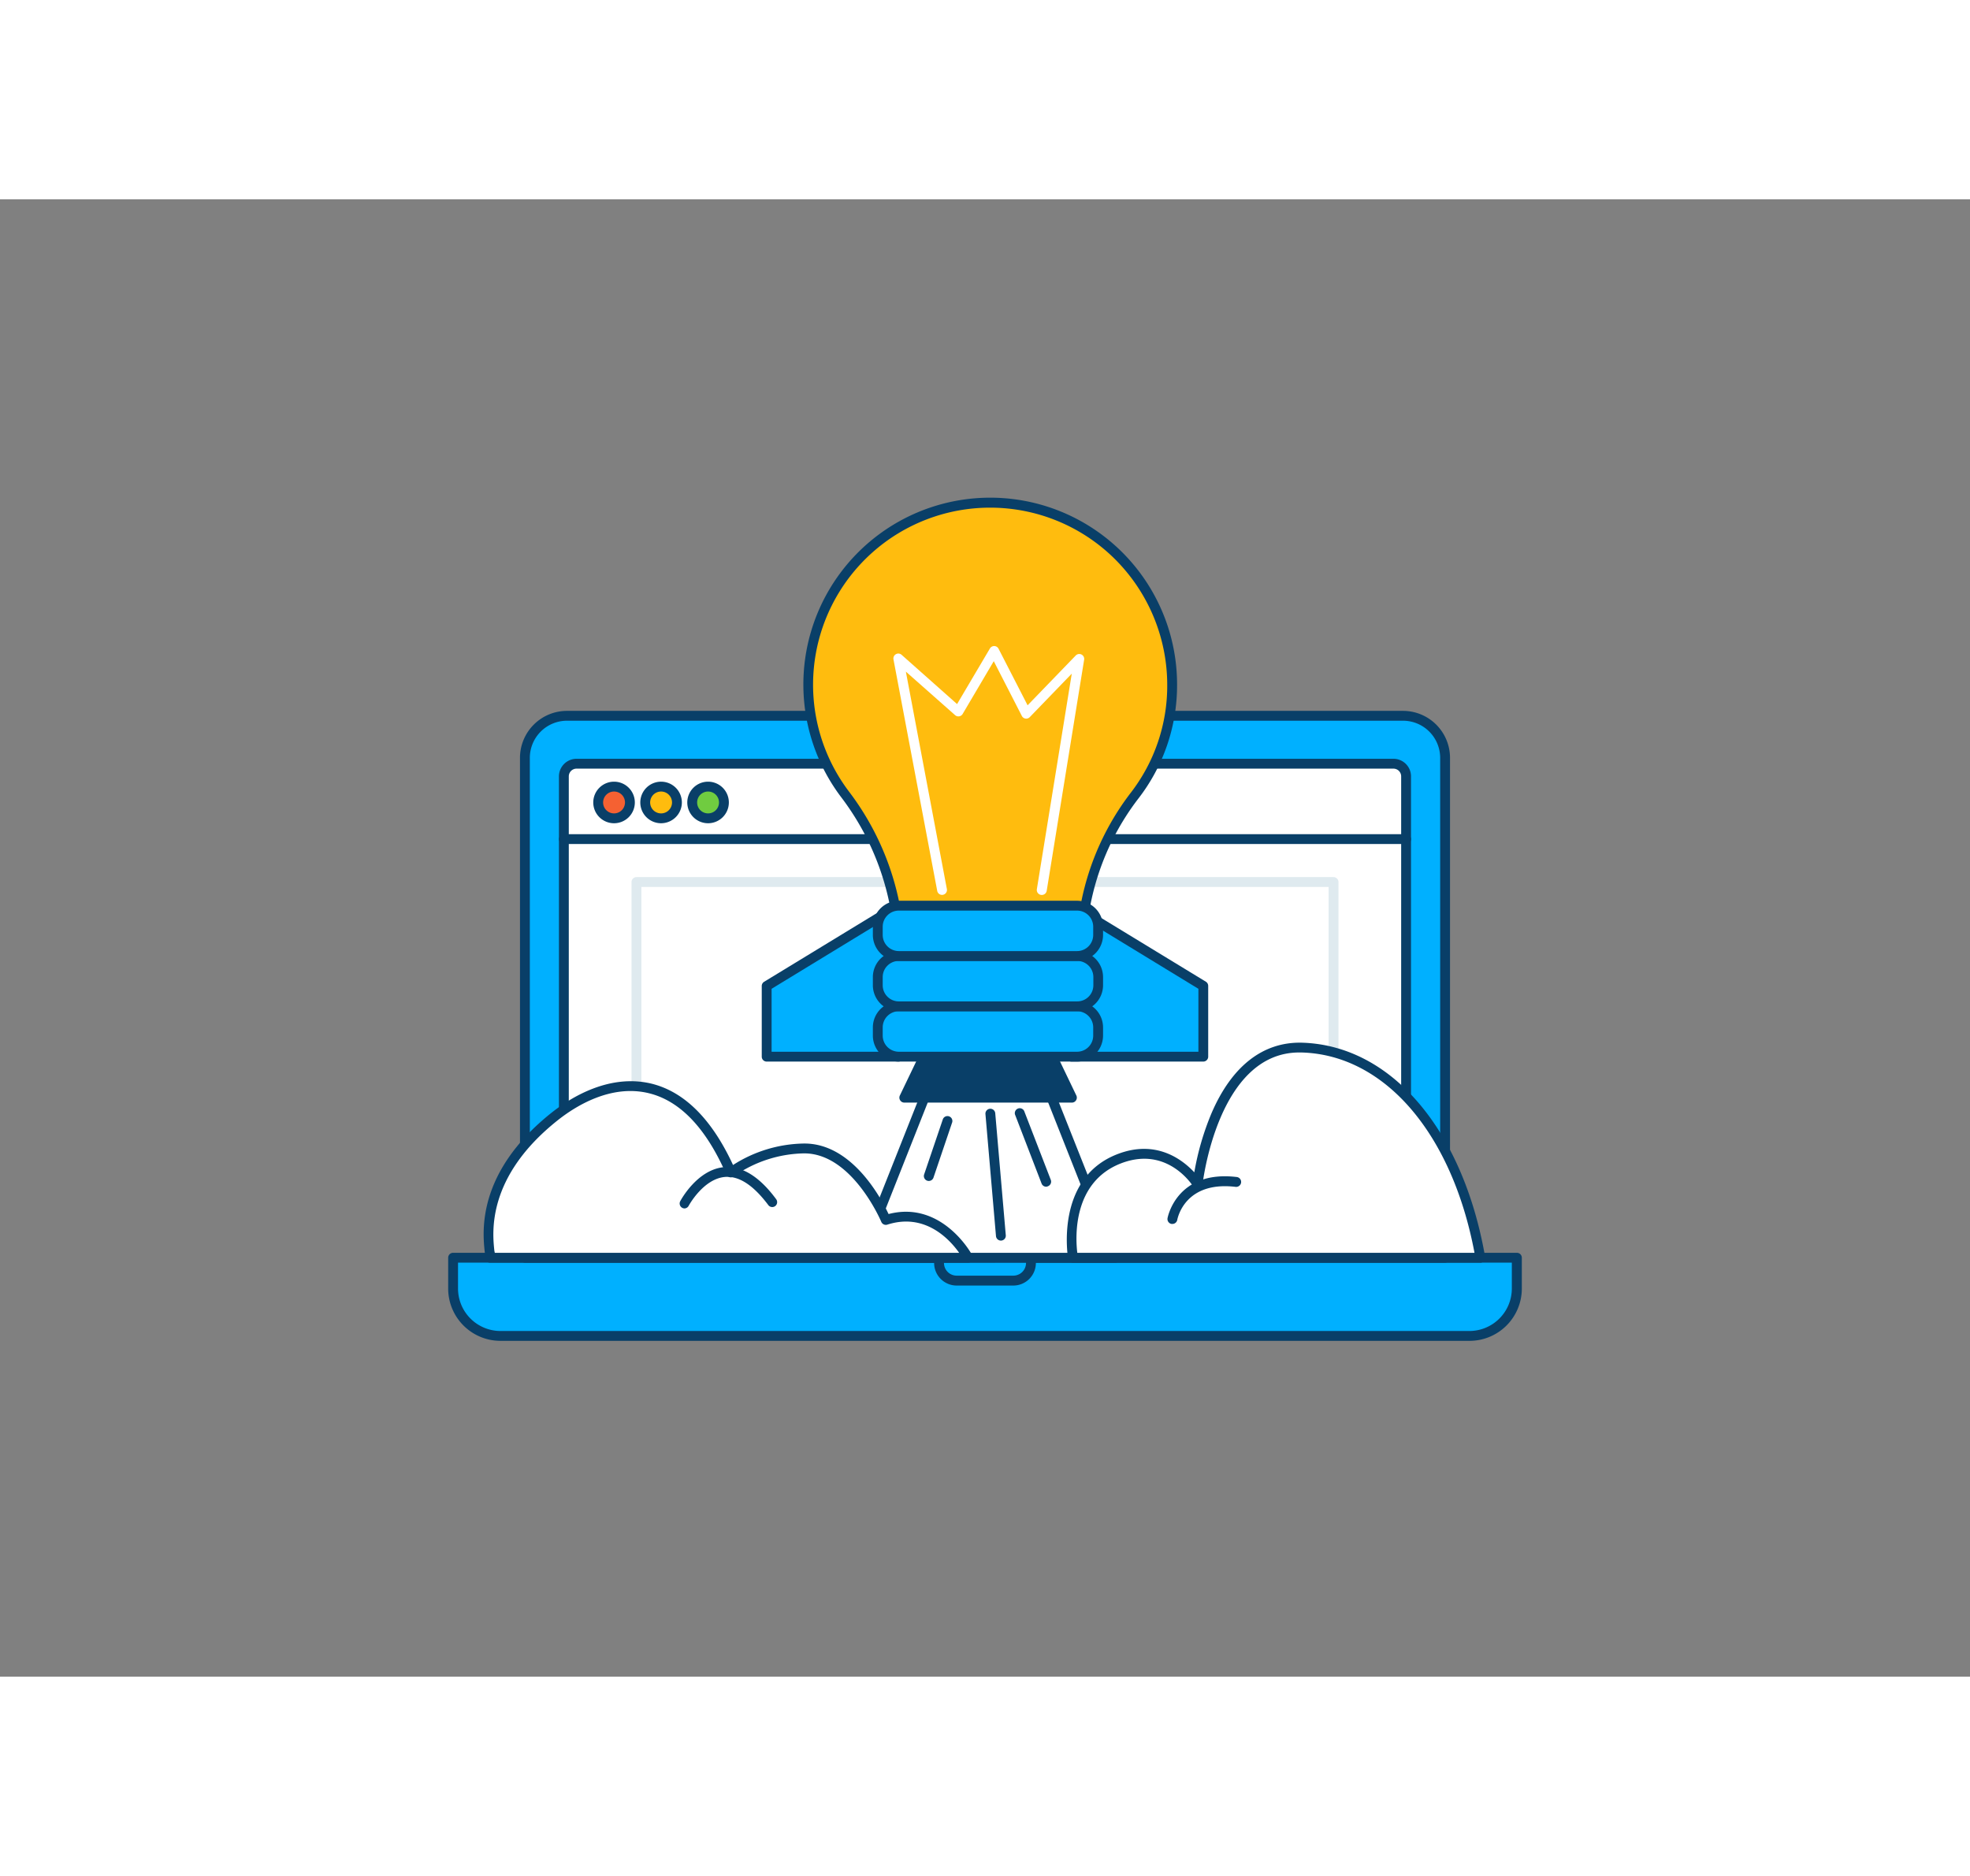 <svg xmlns="http://www.w3.org/2000/svg" viewBox="0 0 400 300" data-imageid="startup-outline-48255" imageName="Startup" class="illustrations_image" style="width: 315px;"><rect x="0" y="0" width="400" height="300" fill="#808080" stroke="none"/><g id="_288_startup_outline" data-name="#288_startup_outline"><path d="M92,214.93H308a0,0,0,0,1,0,0v6.26a9.62,9.62,0,0,1-9.62,9.62H101.64A9.62,9.62,0,0,1,92,221.19v-6.26A0,0,0,0,1,92,214.93Z" fill="#00b0ff" class="target-color"/><path d="M298.36,231.81H101.64A10.62,10.62,0,0,1,91,221.19v-6.26a1,1,0,0,1,1-1H308a1,1,0,0,1,1,1v6.26A10.62,10.62,0,0,1,298.36,231.81ZM93,215.93v5.26a8.63,8.63,0,0,0,8.61,8.62H298.36a8.63,8.63,0,0,0,8.61-8.62v-5.26Z" fill="#093f68"/><path d="M115.12,104.88H284.88a8.54,8.54,0,0,1,8.54,8.54V214.93a0,0,0,0,1,0,0H106.58a0,0,0,0,1,0,0V113.42A8.54,8.54,0,0,1,115.12,104.88Z" fill="#00b0ff" class="target-color"/><path d="M293.42,215.93H106.58a1,1,0,0,1-1-1V113.42a9.55,9.55,0,0,1,9.54-9.54H284.88a9.55,9.55,0,0,1,9.54,9.54V214.93A1,1,0,0,1,293.42,215.93Zm-185.84-2H292.42V113.42a7.55,7.55,0,0,0-7.54-7.54H115.12a7.55,7.55,0,0,0-7.54,7.54Z" fill="#093f68"/><rect x="114.49" y="114.61" width="171.01" height="91.26" rx="2.58" fill="#fff"/><path d="M282.93,206.87H117.07a3.59,3.59,0,0,1-3.58-3.58v-86.1a3.58,3.58,0,0,1,3.58-3.58H282.93a3.57,3.57,0,0,1,3.57,3.58v86.1A3.58,3.58,0,0,1,282.93,206.87ZM117.07,115.61a1.58,1.58,0,0,0-1.58,1.58v86.1a1.58,1.58,0,0,0,1.58,1.58H282.93a1.57,1.57,0,0,0,1.57-1.58v-86.1a1.57,1.57,0,0,0-1.57-1.58Z" fill="#093f68"/><path d="M270.77,211.45H129.23a1,1,0,0,1-1-1V138.64a1,1,0,0,1,1-1H270.77a1,1,0,0,1,1,1v71.81A1,1,0,0,1,270.77,211.45Zm-140.54-2H269.77V139.64H130.23Z" fill="#dfeaef"/><path d="M190.67,214.93h18.66a0,0,0,0,1,0,0V216a3.57,3.57,0,0,1-3.57,3.57H194.25a3.57,3.57,0,0,1-3.57-3.57v-1.07A0,0,0,0,1,190.67,214.93Z" fill="#00b0ff" class="target-color"/><path d="M205.75,220.58h-11.5a4.58,4.58,0,0,1-4.58-4.57v-1.08a1,1,0,0,1,1-1h18.66a1,1,0,0,1,1,1V216A4.58,4.58,0,0,1,205.75,220.58Zm-14.08-4.65V216a2.58,2.58,0,0,0,2.58,2.57h11.5a2.58,2.58,0,0,0,2.58-2.57v-.08Z" fill="#093f68"/><path d="M285.5,130.92h-171a1,1,0,1,1,0-2h171a1,1,0,0,1,0,2Z" fill="#093f68"/><polygon points="226.38 214.94 174.82 214.94 188.79 179.64 212.41 179.64 226.38 214.94" fill="#fff"/><path d="M226.38,215.93H174.82a1,1,0,0,1-.82-.43,1,1,0,0,1-.11-.93l14-35.3a1,1,0,0,1,.93-.63h23.62a1,1,0,0,1,.93.63l14,35.3a1,1,0,0,1-.1.93A1,1,0,0,1,226.38,215.93Zm-50.09-2H224.9l-13.17-33.29H189.47Z" fill="#093f68"/><path d="M217.87,214.93h82.72c-4.32-24.75-18.37-42.25-36.38-42.67s-21,27.75-21,27.75-5.58-9.14-15.87-5.19C215.06,199.51,217.87,214.93,217.87,214.93Z" fill="#fff"/><path d="M300.59,215.93H217.87a1,1,0,0,1-1-.82c0-.16-2.82-16.3,10.06-21.23,7.8-3,13.13,1.09,15.57,3.71a55.11,55.11,0,0,1,3.49-12c4.11-9.56,10.41-14.46,18.22-14.33,18.14.44,32.8,17.51,37.34,43.51a1,1,0,0,1-1,1.17Zm-81.85-2h80.65c-4.59-24.35-18.33-40.28-35.21-40.68h-.37c-16.57,0-19.62,26.59-19.65,26.86a1,1,0,0,1-.77.87,1,1,0,0,1-1.07-.45c-.21-.34-5.3-8.36-14.66-4.78C217.77,199.54,218.36,210.77,218.74,213.93Z" fill="#093f68"/><path d="M196.57,214.93s-5.9-11.14-16.71-7.67c0,0-6-14.48-16.52-14.52a26.37,26.37,0,0,0-14.92,4.87c-10.45-23.9-26.5-18.75-35.82-11.33-17.31,13.78-12.75,27.37-13.11,28.65Z" fill="#fff"/><path d="M196.57,215.93H99.49a1,1,0,0,1-.8-.39,1,1,0,0,1-.16-.88s-.06-.47-.1-.85c-.43-4-1.76-16.12,13.54-28.31,3.92-3.12,11.77-8,20.35-5.91,6.67,1.66,12.22,7.21,16.52,16.51a27.36,27.36,0,0,1,14.41-4.36h.1c9.67,0,15.58,11.14,17.07,14.32,10.93-2.85,17,8.29,17,8.41a1,1,0,0,1,0,1A1,1,0,0,1,196.57,215.93Zm-96.11-2h94.29c-1.95-2.75-6.93-8.18-14.58-5.72a1,1,0,0,1-1.23-.57c-.06-.14-5.88-13.86-15.6-13.9h-.09A25.58,25.58,0,0,0,149,198.4a1,1,0,0,1-.86.18,1,1,0,0,1-.67-.57c-4.09-9.37-9.36-14.91-15.66-16.47-7.75-1.93-15,2.63-18.62,5.52-14.45,11.51-13.21,22.82-12.8,26.53C100.43,213.72,100.45,213.83,100.46,213.93Z" fill="#093f68"/><polygon points="155.66 159.76 182.43 143.44 182.43 174.1 155.66 174.1 155.66 159.76" fill="#00b0ff" class="target-color"/><path d="M182.43,175.1H155.67a1,1,0,0,1-1-1V159.76a1,1,0,0,1,.47-.86l26.77-16.31a1,1,0,0,1,1,0,1,1,0,0,1,.51.87V174.1A1,1,0,0,1,182.43,175.1Zm-25.76-2h24.76V145.22l-24.76,15.1Z" fill="#093f68"/><polygon points="244.34 159.76 217.57 143.44 217.57 174.1 244.34 174.1 244.34 159.76" fill="#00b0ff" class="target-color"/><path d="M244.33,175.1H217.57a1,1,0,0,1-1-1V143.44a1,1,0,0,1,.51-.87,1,1,0,0,1,1,0l26.77,16.31a1,1,0,0,1,.47.86V174.1A1,1,0,0,1,244.33,175.1Zm-25.76-2h24.76V160.32l-24.76-15.1Z" fill="#093f68"/><path d="M238,98.57a36.94,36.94,0,1,0-66.39,22.3,54.21,54.21,0,0,1,11,32.75h36.8a52.57,52.57,0,0,1,10.76-32.37A36.75,36.75,0,0,0,238,98.57Z" fill="#ffbc0e"/><path d="M219.5,154.62H182.7a1,1,0,0,1-1-1,53.51,53.51,0,0,0-10.85-32.14A37.94,37.94,0,1,1,239,98.57a37.58,37.58,0,0,1-8,23.3,51.74,51.74,0,0,0-10.55,31.75A1,1,0,0,1,219.5,154.62Zm-35.81-2h34.82a53.64,53.64,0,0,1,11-32A35.55,35.55,0,0,0,237,98.57a36.08,36.08,0,0,0-11.42-26.28,35.95,35.95,0,0,0-53.18,48A55.49,55.49,0,0,1,183.69,152.62Z" fill="#093f68"/><polygon points="217.57 182.43 183.62 182.43 187.6 174.1 213.59 174.1 217.57 182.43" fill="#093f68"/><path d="M217.57,183.43H183.62a1,1,0,0,1-.84-.46,1,1,0,0,1-.06-1l4-8.33a1,1,0,0,1,.91-.57h26a1,1,0,0,1,.91.57l4,8.33a1,1,0,0,1-.06,1A1,1,0,0,1,217.57,183.43Zm-32.36-2H216l-3-6.33H188.24Z" fill="#093f68"/><rect x="178.23" y="163.88" width="44.73" height="10.22" rx="4.28" fill="#00b0ff" class="target-color"/><path d="M218.69,175.1H182.51a5.29,5.29,0,0,1-5.28-5.28v-1.66a5.29,5.29,0,0,1,5.28-5.28h36.18a5.29,5.29,0,0,1,5.28,5.28v1.66A5.29,5.29,0,0,1,218.69,175.1Zm-36.18-10.22a3.28,3.28,0,0,0-3.28,3.28v1.66a3.28,3.28,0,0,0,3.28,3.28h36.18a3.28,3.28,0,0,0,3.28-3.28v-1.66a3.28,3.28,0,0,0-3.28-3.28Z" fill="#093f68"/><rect x="178.23" y="153.66" width="44.73" height="10.22" rx="4.28" fill="#00b0ff" class="target-color"/><path d="M218.69,164.88H182.51a5.29,5.29,0,0,1-5.28-5.28v-1.66a5.29,5.29,0,0,1,5.28-5.28h36.18a5.29,5.29,0,0,1,5.28,5.28v1.66A5.29,5.29,0,0,1,218.69,164.88Zm-36.18-10.22a3.28,3.28,0,0,0-3.28,3.28v1.66a3.28,3.28,0,0,0,3.28,3.28h36.18A3.28,3.28,0,0,0,222,159.6v-1.66a3.28,3.28,0,0,0-3.28-3.28Z" fill="#093f68"/><rect x="178.23" y="143.44" width="44.73" height="10.22" rx="4.28" fill="#00b0ff" class="target-color"/><path d="M218.69,154.66H182.51a5.29,5.29,0,0,1-5.28-5.28v-1.66a5.29,5.29,0,0,1,5.28-5.28h36.18a5.29,5.29,0,0,1,5.28,5.28v1.66A5.29,5.29,0,0,1,218.69,154.66Zm-36.18-10.22a3.28,3.28,0,0,0-3.28,3.28v1.66a3.28,3.28,0,0,0,3.28,3.28h36.18a3.28,3.28,0,0,0,3.28-3.28v-1.66a3.28,3.28,0,0,0-3.28-3.28Z" fill="#093f68"/><path d="M191.3,141.25a1,1,0,0,1-1-.81l-8.88-47a1,1,0,0,1,1.65-.94l11.26,10L201,91.21a1,1,0,0,1,1.75.05l5.9,11.49,9.77-10.11a1,1,0,0,1,1.71.85l-7.6,46.92a1,1,0,0,1-2-.32l7.09-43.77-8.53,8.83a1,1,0,0,1-1.61-.24l-5.7-11.12-6.32,10.72a1,1,0,0,1-.71.48,1,1,0,0,1-.82-.24l-10-8.84,8.33,44.16a1,1,0,0,1-.8,1.16A.55.55,0,0,1,191.3,141.25Z" fill="#fff"/><path d="M212.42,200.51a1,1,0,0,1-.93-.64L206.15,186a1,1,0,1,1,1.86-.72l5.35,13.84a1,1,0,0,1-.57,1.29A1,1,0,0,1,212.42,200.51Z" fill="#093f68"/><path d="M188.59,199.34a.89.89,0,0,1-.32-.05,1,1,0,0,1-.63-1.27l3.77-11.11a1,1,0,1,1,1.89.64l-3.76,11.11A1,1,0,0,1,188.59,199.34Z" fill="#093f68"/><path d="M203.23,211.45a1,1,0,0,1-1-.91l-2.14-24.78a1,1,0,0,1,.91-1.08,1,1,0,0,1,1.08.91l2.14,24.77a1,1,0,0,1-.91,1.09Z" fill="#093f68"/><path d="M139,204.92a1,1,0,0,1-.88-1.47c.14-.27,3.51-6.51,9-6.92,3.57-.25,7.1,1.93,10.48,6.52a1,1,0,0,1-.21,1.4,1,1,0,0,1-1.39-.21c-3-4-5.89-5.92-8.72-5.72-4.45.33-7.42,5.81-7.45,5.87A1,1,0,0,1,139,204.92Z" fill="#093f68"/><path d="M238.05,208.07l-.17,0a1,1,0,0,1-.82-1.14c0-.1,1.8-9.85,14.06-8.39a1,1,0,1,1-.24,2c-10.34-1.23-11.79,6.42-11.85,6.74A1,1,0,0,1,238.05,208.07Z" fill="#093f68"/><circle cx="124.68" cy="122.48" r="3.22" fill="#f56132"/><path d="M124.68,126.7a4.22,4.22,0,1,1,4.22-4.22A4.22,4.22,0,0,1,124.68,126.7Zm0-6.44a2.22,2.22,0,1,0,2.22,2.22A2.21,2.21,0,0,0,124.68,120.26Z" fill="#093f68"/><circle cx="134.22" cy="122.48" r="3.22" fill="#ffbc0e"/><path d="M134.22,126.7a4.22,4.22,0,1,1,4.23-4.22A4.23,4.23,0,0,1,134.22,126.7Zm0-6.44a2.22,2.22,0,1,0,2.23,2.22A2.22,2.22,0,0,0,134.22,120.26Z" fill="#093f68"/><circle cx="143.77" cy="122.48" r="3.22" fill="#70cc40"/><path d="M143.77,126.7a4.22,4.22,0,1,1,4.22-4.22A4.22,4.22,0,0,1,143.77,126.7Zm0-6.44a2.22,2.22,0,1,0,2.22,2.22A2.22,2.22,0,0,0,143.77,120.26Z" fill="#093f68"/></g></svg>